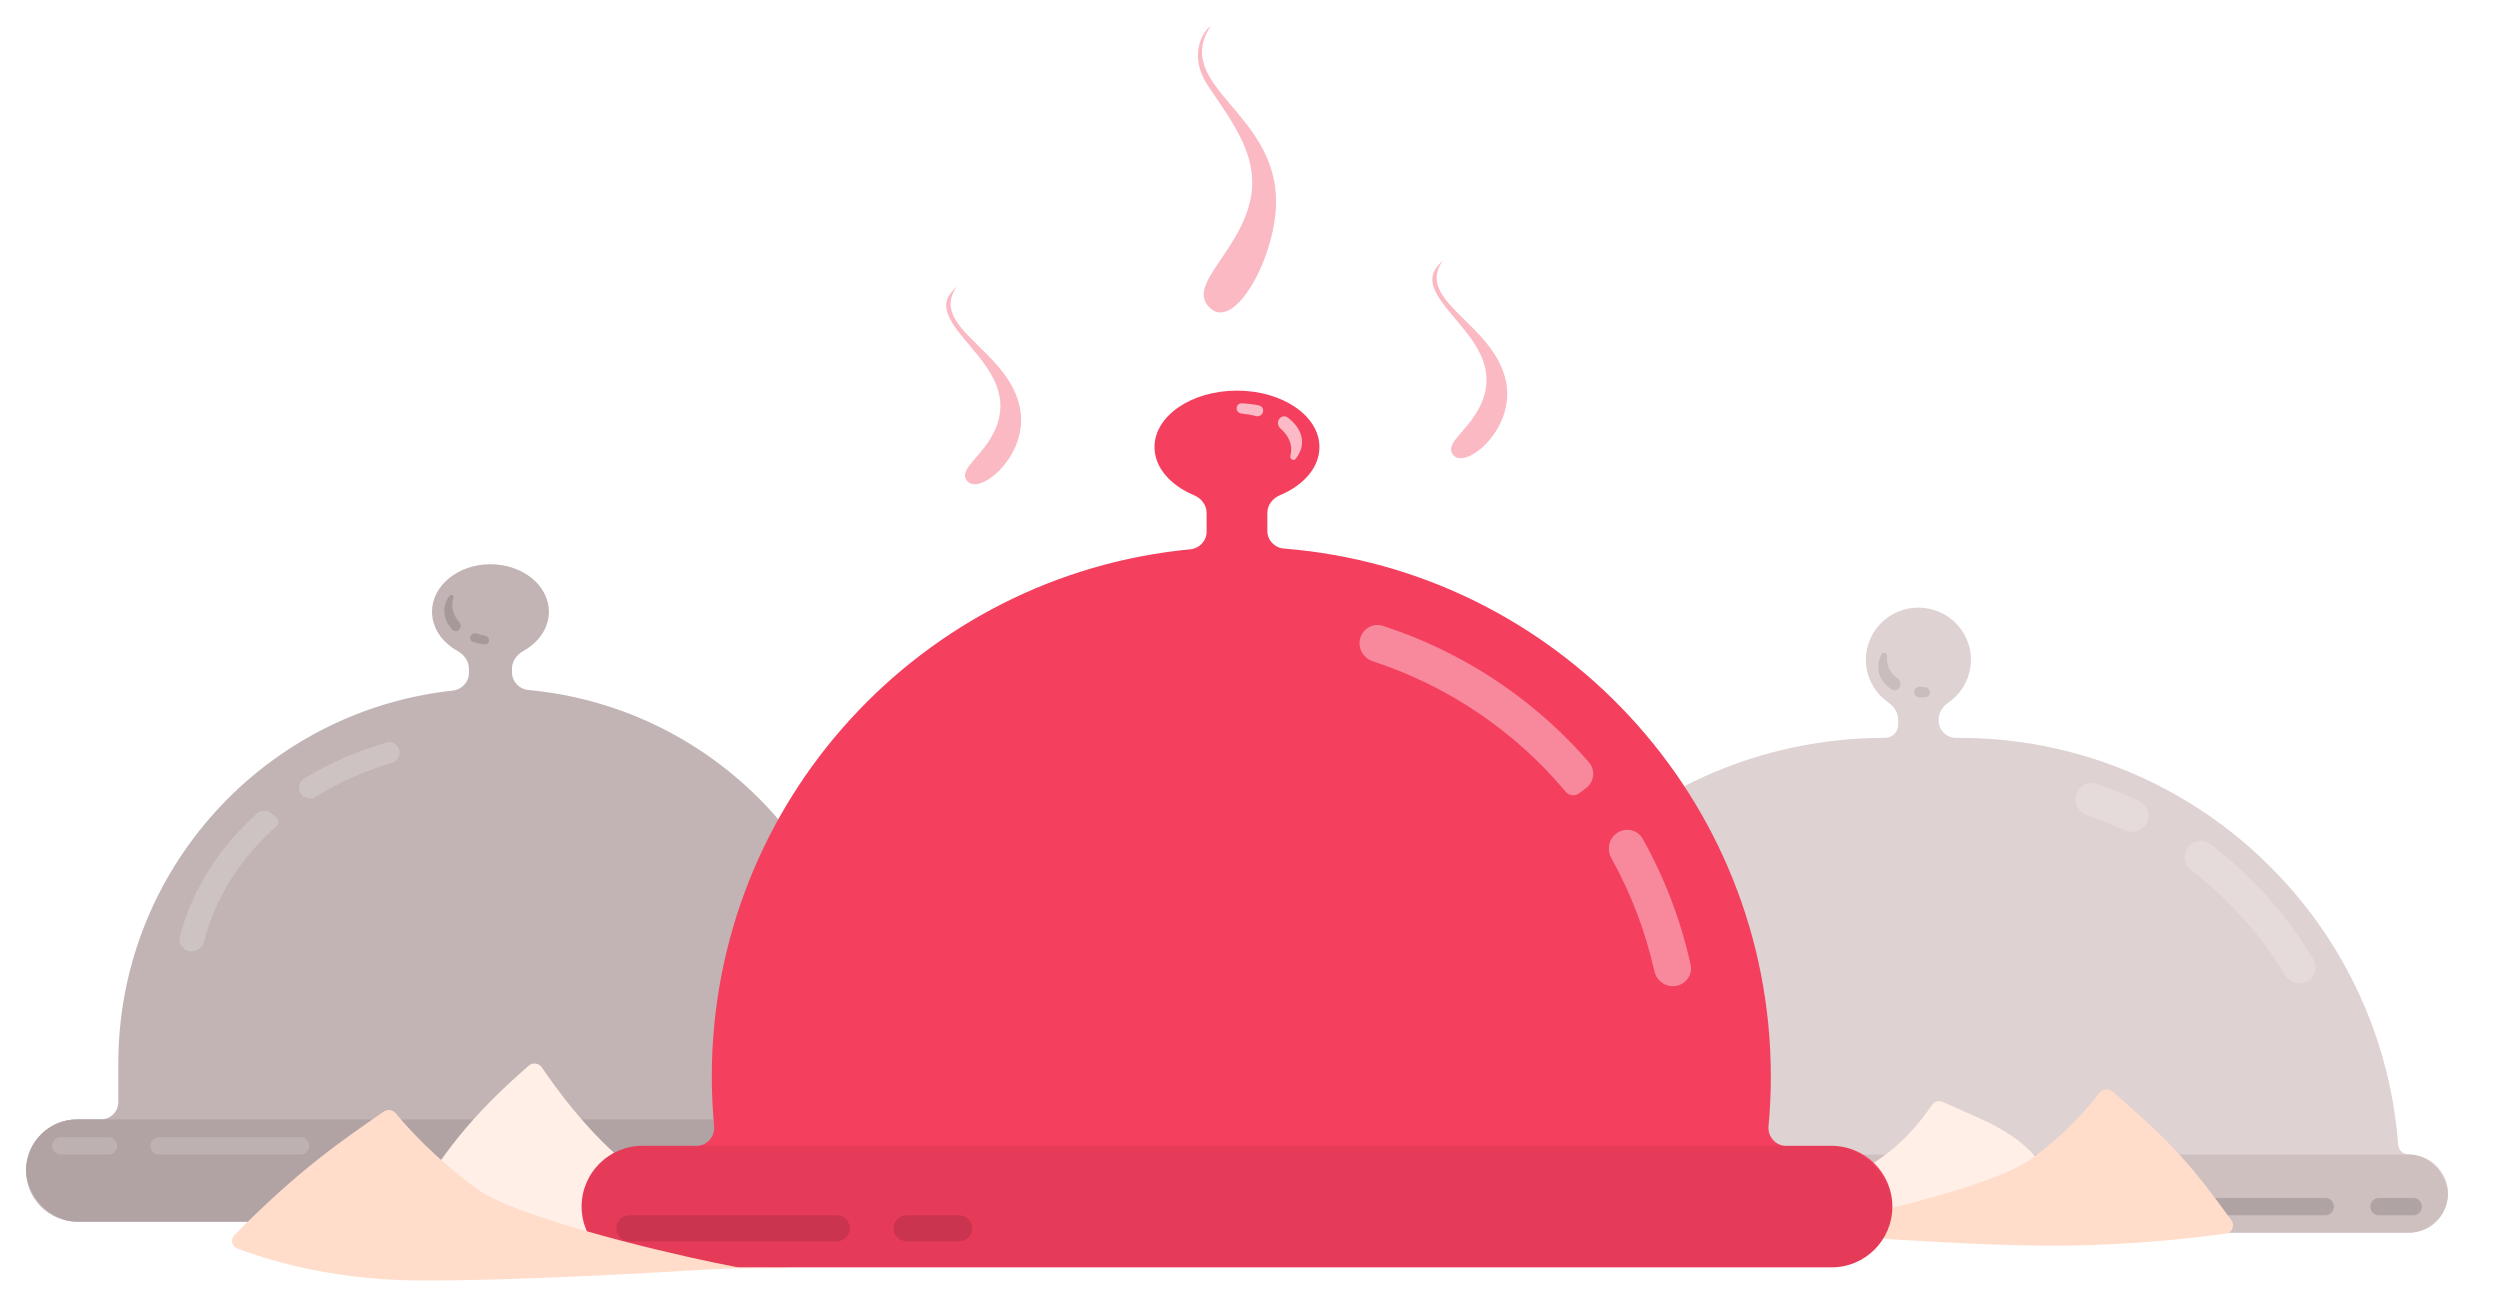 <svg width="288" height="151" viewBox="0 0 288 151" fill="none" xmlns="http://www.w3.org/2000/svg">
<mask id="mask0_1910_19799" style="mask-type:alpha" maskUnits="userSpaceOnUse" x="0" y="0" width="288" height="151">
<rect width="288" height="151" fill="#D9D9D9"/>
</mask>
<g mask="url(#mask0_1910_19799)">
<g filter="url(#filter0_d_1910_19799)">
<path fill-rule="evenodd" clip-rule="evenodd" d="M58.98 77.013C58.98 76.145 59.557 75.401 60.314 74.977C62.077 73.991 63.232 72.34 63.232 70.47C63.232 67.449 60.218 65 56.5 65C52.782 65 49.768 67.449 49.768 70.47C49.768 72.34 50.923 73.991 52.685 74.977C53.443 75.401 54.02 76.145 54.02 77.013V77.522C54.02 78.577 53.199 79.445 52.151 79.558C30.491 81.902 13.629 100.247 13.629 122.531V126.954C13.629 128.059 12.733 128.954 11.629 128.954H8.891C5.637 128.954 3 131.591 3 134.845C3 138.098 5.637 140.735 8.89 140.735H104.109C107.363 140.735 110 138.098 110 134.845C110 131.591 107.363 128.954 104.109 128.954H102.079C100.975 128.954 100.079 128.059 100.079 126.954V122.531C100.079 100.016 82.866 81.522 60.882 79.491C59.819 79.392 58.98 78.518 58.98 77.451V77.013Z" fill="#C2B4B4"/>
<rect x="3" y="128.954" width="107" height="11.781" rx="5.891" fill="#B1A3A3"/>
<path fill-rule="evenodd" clip-rule="evenodd" d="M13.507 132C13.507 131.448 13.059 131 12.507 131H7C6.448 131 6 131.448 6 132C6 132.552 6.448 133 7 133H12.507C13.059 133 13.507 132.552 13.507 132ZM17.331 132C17.331 132.552 17.778 133 18.331 133H34.636C35.188 133 35.636 132.552 35.636 132C35.636 131.448 35.188 131 34.636 131H18.331C17.778 131 17.331 131.448 17.331 132Z" fill="white" fill-opacity="0.15"/>
<path fill-rule="evenodd" clip-rule="evenodd" d="M51.798 68.622C51.866 68.531 51.988 68.504 52.092 68.549C52.219 68.605 52.276 68.752 52.234 68.885C52.167 69.095 52.127 69.31 52.113 69.528C52.074 70.156 52.263 70.785 52.66 71.351C52.73 71.451 52.806 71.549 52.888 71.644C53.055 71.835 53.119 72.102 53.026 72.338C52.877 72.714 52.408 72.848 52.129 72.555C52.024 72.445 51.927 72.332 51.838 72.214C51.396 71.63 51.17 70.978 51.184 70.322C51.196 69.724 51.407 69.141 51.798 68.622ZM54.202 73.293C54.095 73.564 54.227 73.874 54.506 73.96C54.925 74.09 55.365 74.181 55.815 74.232C56.087 74.263 56.32 74.05 56.333 73.776C56.346 73.514 56.153 73.289 55.894 73.241C55.563 73.18 55.241 73.094 54.932 72.984C54.644 72.88 54.315 73.009 54.202 73.293Z" fill="black" fill-opacity="0.15"/>
<path fill-rule="evenodd" clip-rule="evenodd" d="M21.914 109.592C21.09 109.497 20.517 108.719 20.724 107.915C22.001 102.945 24.793 98.293 28.845 94.407C29.095 94.167 29.35 93.931 29.608 93.698C30.078 93.275 30.787 93.281 31.266 93.693L31.899 94.238C32.166 94.468 32.164 94.88 31.901 95.114C27.658 98.874 24.767 103.498 23.514 108.454C23.331 109.177 22.654 109.677 21.914 109.592ZM34.871 91.671C35.298 92.038 35.915 92.076 36.394 91.779C39.068 90.124 42.019 88.805 45.148 87.866C45.823 87.663 46.203 86.938 45.962 86.275C45.75 85.694 45.129 85.368 44.534 85.541C41.125 86.535 37.917 87.939 35.013 89.698C34.3 90.129 34.239 91.126 34.871 91.671ZM55.89 113.51L55.892 113.51C55.892 113.51 55.892 113.51 55.892 113.51C55.892 113.51 55.892 113.51 55.892 113.51L55.89 113.51Z" fill="white" fill-opacity="0.2"/>
</g>
<g filter="url(#filter1_d_1910_19799)">
<path d="M90.68 146.098C91.754 146.079 92.047 144.586 91.068 144.145C85.763 141.757 76.859 137.553 72.788 134.5C68.06 130.954 63.952 125.233 62.424 122.968C62.081 122.461 61.369 122.36 60.909 122.763C54.472 128.4 50.897 132.674 45.866 141.48C45.561 142.014 45.809 142.688 46.393 142.874C48.962 143.695 55.808 145.61 64.788 146C72.756 146.346 84.325 146.213 90.68 146.098Z" fill="#FFEFE7"/>
</g>
<g filter="url(#filter2_d_1910_19799)">
<path fill-rule="evenodd" clip-rule="evenodd" d="M223.328 82.878C223.328 82.068 223.836 81.363 224.498 80.897C226.044 79.81 227.053 78.022 227.053 76C227.053 72.686 224.343 70 221 70C217.657 70 214.947 72.686 214.947 76C214.947 78.022 215.956 79.81 217.502 80.897C218.164 81.363 218.672 82.068 218.672 82.878V83.484C218.672 84.321 217.993 85 217.156 85C190.696 85 168.967 105.255 166.629 131.106C166.533 132.165 165.66 133 164.596 133H164.5C162.015 133 160 135.015 160 137.5C160 139.985 162.015 142 164.5 142H277.5C279.985 142 282 139.985 282 137.5C282 135.015 279.985 133 277.5 133C276.849 133 276.314 132.488 276.265 131.839C274.275 105.639 252.386 85 225.677 85H225.328C224.224 85 223.328 84.105 223.328 83V82.878Z" fill="#DFD2D2"/>
<rect x="160" y="133" width="122" height="9" rx="4.5" fill="#CFC0C0"/>
<path fill-rule="evenodd" clip-rule="evenodd" d="M268.868 139C268.868 138.448 268.42 138 267.868 138H248C247.448 138 247 138.448 247 139C247 139.552 247.448 140 248 140H267.868C268.42 140 268.868 139.552 268.868 139ZM273.058 139C273.058 139.552 273.506 140 274.058 140H278C278.552 140 279 139.552 279 139C279 138.448 278.552 138 278 138H274.058C273.506 138 273.058 138.448 273.058 139Z" fill="black" fill-opacity="0.15"/>
<path fill-rule="evenodd" clip-rule="evenodd" d="M216.752 75.381C216.823 75.247 216.977 75.185 217.124 75.219C217.32 75.266 217.434 75.466 217.407 75.665C217.382 75.839 217.377 76.012 217.392 76.183C217.446 76.832 217.776 77.434 218.348 77.929C218.418 77.989 218.491 78.048 218.568 78.104C218.851 78.314 219.006 78.669 218.908 79.007C218.783 79.441 218.301 79.671 217.923 79.425C217.721 79.294 217.536 79.15 217.368 78.995C216.814 78.48 216.477 77.856 216.392 77.184C216.315 76.587 216.439 75.97 216.752 75.381ZM220.538 79.57C220.431 79.938 220.677 80.316 221.06 80.329C221.309 80.338 221.561 80.335 221.813 80.319C222.128 80.3 222.351 80.017 222.32 79.703C222.291 79.409 222.046 79.185 221.751 79.162C221.59 79.149 221.431 79.132 221.274 79.111C220.949 79.067 220.629 79.255 220.538 79.57Z" fill="black" fill-opacity="0.1"/>
<path fill-rule="evenodd" clip-rule="evenodd" d="M247.3 94.796C247.776 93.874 247.419 92.738 246.481 92.295C244.863 91.532 243.196 90.863 241.489 90.293C240.488 89.959 239.43 90.558 239.153 91.576C238.882 92.574 239.464 93.6 240.444 93.93C241.905 94.421 243.336 94.993 244.733 95.643C245.681 96.084 246.822 95.725 247.3 94.796ZM251.89 97.87C251.457 98.71 251.714 99.736 252.466 100.307C253.332 100.965 254.175 101.658 254.993 102.385C258.233 105.264 261.016 108.617 263.261 112.323C263.8 113.214 264.952 113.539 265.854 113.017C266.727 112.512 267.04 111.401 266.522 110.535C263.396 105.311 259.338 100.803 254.607 97.22C253.701 96.533 252.41 96.86 251.89 97.87ZM227.246 135.358L227.246 135.36C227.246 135.36 227.246 135.36 227.246 135.36C227.246 135.36 227.246 135.36 227.246 135.36L227.246 135.358Z" fill="white" fill-opacity="0.2"/>
</g>
<g filter="url(#filter3_d_1910_19799)">
<path d="M199.625 142.048C198.551 142.03 198.315 140.659 199.33 140.309C208.67 137.09 216.638 136.121 222.534 127.317C222.815 126.898 223.361 126.734 223.819 126.943C230.448 129.967 233.505 130.581 237.845 137.899C238.159 138.428 237.915 139.102 237.33 139.286C234.995 140.021 229.136 141.621 221.5 141.953C214.828 142.242 205.248 142.145 199.625 142.048Z" fill="#FFEFE7"/>
</g>
<g filter="url(#filter4_d_1910_19799)">
<path d="M212.937 142.438C211.775 142.357 211.662 140.619 212.8 140.365C219.997 138.761 230.422 136.104 234 133.5C238.076 130.534 240.686 127.436 241.831 125.931C242.198 125.449 242.912 125.357 243.369 125.755C249.781 131.335 251.989 133.576 257.056 140.569C257.492 141.17 257.144 142.013 256.411 142.115C253.371 142.537 246.294 143.387 238 143.5C231.095 143.594 220.186 142.942 212.937 142.438Z" fill="#FFDDCA"/>
</g>
<g filter="url(#filter5_d_1910_19799)">
<path fill-rule="evenodd" clip-rule="evenodd" d="M146 59.074C146 58.172 146.614 57.399 147.447 57.05C150.178 55.908 152 53.85 152 51.5C152 47.91 147.747 45 142.5 45C137.253 45 133 47.91 133 51.5C133 53.85 134.822 55.908 137.553 57.05C138.386 57.399 139 58.172 139 59.074V61.254C139 62.309 138.178 63.179 137.128 63.279C106.193 66.234 82 92.291 82 124C82 125.934 82.09 127.847 82.266 129.735C82.378 130.938 81.448 132 80.241 132H74C70.134 132 67 135.134 67 139C67 142.866 70.134 146 74 146H211C214.866 146 218 142.866 218 139C218 135.134 214.866 132 211 132H205.759C204.551 132 203.622 130.938 203.734 129.735C203.91 127.847 204 125.934 204 124C204 91.962 179.301 65.692 147.905 63.194C146.842 63.11 146 62.234 146 61.167V59.074Z" fill="#F43F5E"/>
<rect x="67" y="132" width="151" height="14" rx="7" fill="black" fill-opacity="0.06"/>
<path fill-rule="evenodd" clip-rule="evenodd" d="M97.903 141.5C97.903 140.672 97.232 140 96.403 140H72.5C71.672 140 71 140.672 71 141.5C71 142.328 71.672 143 72.5 143H96.403C97.232 143 97.903 142.328 97.903 141.5ZM102.935 141.5C102.935 142.328 103.607 143 104.435 143H110.5C111.328 143 112 142.328 112 141.5C112 140.672 111.328 140 110.5 140H104.435C103.607 140 102.935 140.672 102.935 141.5Z" fill="black" fill-opacity="0.12"/>
<path fill-rule="evenodd" clip-rule="evenodd" d="M145.473 47.537C145.612 47.183 145.415 46.784 145.043 46.706C144.398 46.571 143.724 46.489 143.039 46.463C142.714 46.451 142.454 46.718 142.457 47.042C142.46 47.354 142.707 47.608 143.017 47.638C143.583 47.692 144.135 47.791 144.661 47.931C144.993 48.019 145.347 47.857 145.473 47.537ZM147.269 48.434C147.139 48.766 147.258 49.138 147.525 49.374C147.633 49.469 147.735 49.568 147.83 49.669C148.435 50.314 148.751 51.047 148.748 51.795C148.747 52.028 148.714 52.259 148.652 52.487C148.598 52.686 148.697 52.904 148.894 52.966C149.025 53.007 149.17 52.968 149.257 52.86C149.771 52.214 150.024 51.504 149.993 50.79C149.959 50.011 149.588 49.252 148.917 48.589C148.739 48.414 148.542 48.246 148.328 48.089C147.954 47.813 147.439 48.002 147.269 48.434Z" fill="white" fill-opacity="0.64"/>
<path fill-rule="evenodd" clip-rule="evenodd" d="M156.695 73.529C157.01 72.401 158.181 71.738 159.296 72.098C168.087 74.939 175.996 80.033 182.225 86.888C182.503 87.194 182.777 87.503 183.047 87.814C183.833 88.72 183.652 90.093 182.692 90.81L181.906 91.397C181.427 91.753 180.753 91.666 180.37 91.209C174.489 84.193 166.78 79.006 158.153 76.185C157.04 75.822 156.38 74.656 156.695 73.529ZM186.201 96.016C185.321 96.672 185.089 97.888 185.622 98.847C187.891 102.93 189.561 107.317 190.581 111.872C190.837 113.015 191.934 113.783 193.087 113.577C194.239 113.371 195.011 112.269 194.759 111.125C193.636 106.031 191.771 101.148 189.239 96.627C188.629 95.538 187.201 95.269 186.201 96.016ZM143.002 122.526L143.001 122.531C143.001 122.531 143.001 122.531 143.001 122.531C143.001 122.531 143 122.531 143 122.531L143.002 122.526Z" fill="white" fill-opacity="0.38"/>
</g>
<g filter="url(#filter6_d_1910_19799)">
<path d="M85.307 146.013C85.445 146.004 85.569 146.055 85.431 146.043C85.169 146.019 84.431 145.898 82.5 145.5C75.339 144.022 59.28 140.118 55 137C50.052 133.395 46.857 129.794 45.602 128.264C45.258 127.844 44.646 127.748 44.2 128.058C39.607 131.248 34.494 134.67 27.011 142.278C26.528 142.769 26.68 143.576 27.322 143.822C30.195 144.925 37.635 147.366 47.5 147.5C59.615 147.665 82.948 146.167 85.307 146.013Z" fill="#FFDDCA"/>
</g>
<path opacity="0.36" d="M147 23.191C147 29.567 142.308 38.068 139.462 35.545C136.615 33.022 142.24 29.51 143.872 23.722C145.371 18.409 142.188 14.396 139.181 9.907C136.775 6.316 138.659 3.531 139.462 3C135.01 9.907 147 12.886 147 23.191Z" fill="#F43F5E"/>
<path opacity="0.36" d="M173.5 44C174.565 49.396 169 54 167.5 52.5C166 51 169.916 49.365 171 45.5C172.331 40.753 167.889 37.495 165.892 34.497C164.295 32.099 165.116 31.083 166.225 30C162.898 34.747 172.169 37.255 173.5 44Z" fill="#F43F5E"/>
<path opacity="0.36" d="M117.5 47C118.565 52.396 113 57 111.5 55.5C110 54 113.916 52.365 115 48.5C116.331 43.753 111.889 40.495 109.892 37.497C108.295 35.099 109.116 34.083 110.225 33C106.898 37.747 116.169 40.255 117.5 47Z" fill="#F43F5E"/>
</g>
<defs>
<filter id="filter0_d_1910_19799" x="-1" y="61" width="115" height="83.735" filterUnits="userSpaceOnUse" color-interpolation-filters="sRGB">
<feFlood flood-opacity="0" result="BackgroundImageFix"/>
<feColorMatrix in="SourceAlpha" type="matrix" values="0 0 0 0 0 0 0 0 0 0 0 0 0 0 0 0 0 0 127 0" result="hardAlpha"/>
<feOffset/>
<feGaussianBlur stdDeviation="2"/>
<feComposite in2="hardAlpha" operator="out"/>
<feColorMatrix type="matrix" values="0 0 0 0 0.392 0 0 0 0 0.439 0 0 0 0 0.404 0 0 0 0.25 0"/>
<feBlend mode="normal" in2="BackgroundImageFix" result="effect1_dropShadow_1910_19799"/>
<feBlend mode="normal" in="SourceGraphic" in2="effect1_dropShadow_1910_19799" result="shape"/>
</filter>
<filter id="filter1_d_1910_19799" x="45.149" y="121.929" width="47.102" height="24.879" filterUnits="userSpaceOnUse" color-interpolation-filters="sRGB">
<feFlood flood-opacity="0" result="BackgroundImageFix"/>
<feColorMatrix in="SourceAlpha" type="matrix" values="0 0 0 0 0 0 0 0 0 0 0 0 0 0 0 0 0 0 127 0" result="hardAlpha"/>
<feOffset/>
<feGaussianBlur stdDeviation="0.293"/>
<feComposite in2="hardAlpha" operator="out"/>
<feColorMatrix type="matrix" values="0 0 0 0 0.392 0 0 0 0 0.439 0 0 0 0 0.404 0 0 0 0.25 0"/>
<feBlend mode="normal" in2="BackgroundImageFix" result="effect1_dropShadow_1910_19799"/>
<feBlend mode="normal" in="SourceGraphic" in2="effect1_dropShadow_1910_19799" result="shape"/>
</filter>
<filter id="filter2_d_1910_19799" x="156" y="66" width="130" height="80" filterUnits="userSpaceOnUse" color-interpolation-filters="sRGB">
<feFlood flood-opacity="0" result="BackgroundImageFix"/>
<feColorMatrix in="SourceAlpha" type="matrix" values="0 0 0 0 0 0 0 0 0 0 0 0 0 0 0 0 0 0 127 0" result="hardAlpha"/>
<feOffset/>
<feGaussianBlur stdDeviation="2"/>
<feComposite in2="hardAlpha" operator="out"/>
<feColorMatrix type="matrix" values="0 0 0 0 0.392 0 0 0 0 0.439 0 0 0 0 0.404 0 0 0 0.25 0"/>
<feBlend mode="normal" in2="BackgroundImageFix" result="effect1_dropShadow_1910_19799"/>
<feBlend mode="normal" in="SourceGraphic" in2="effect1_dropShadow_1910_19799" result="shape"/>
</filter>
<filter id="filter3_d_1910_19799" x="198.096" y="126.266" width="40.473" height="16.465" filterUnits="userSpaceOnUse" color-interpolation-filters="sRGB">
<feFlood flood-opacity="0" result="BackgroundImageFix"/>
<feColorMatrix in="SourceAlpha" type="matrix" values="0 0 0 0 0 0 0 0 0 0 0 0 0 0 0 0 0 0 127 0" result="hardAlpha"/>
<feOffset/>
<feGaussianBlur stdDeviation="0.293"/>
<feComposite in2="hardAlpha" operator="out"/>
<feColorMatrix type="matrix" values="0 0 0 0 0.392 0 0 0 0 0.439 0 0 0 0 0.404 0 0 0 0.25 0"/>
<feBlend mode="normal" in2="BackgroundImageFix" result="effect1_dropShadow_1910_19799"/>
<feBlend mode="normal" in="SourceGraphic" in2="effect1_dropShadow_1910_19799" result="shape"/>
</filter>
<filter id="filter4_d_1910_19799" x="211.417" y="124.919" width="46.416" height="19.176" filterUnits="userSpaceOnUse" color-interpolation-filters="sRGB">
<feFlood flood-opacity="0" result="BackgroundImageFix"/>
<feColorMatrix in="SourceAlpha" type="matrix" values="0 0 0 0 0 0 0 0 0 0 0 0 0 0 0 0 0 0 127 0" result="hardAlpha"/>
<feOffset/>
<feGaussianBlur stdDeviation="0.293"/>
<feComposite in2="hardAlpha" operator="out"/>
<feColorMatrix type="matrix" values="0 0 0 0 0.392 0 0 0 0 0.439 0 0 0 0 0.404 0 0 0 0.25 0"/>
<feBlend mode="normal" in2="BackgroundImageFix" result="effect1_dropShadow_1910_19799"/>
<feBlend mode="normal" in="SourceGraphic" in2="effect1_dropShadow_1910_19799" result="shape"/>
</filter>
<filter id="filter5_d_1910_19799" x="63" y="41" width="159" height="109" filterUnits="userSpaceOnUse" color-interpolation-filters="sRGB">
<feFlood flood-opacity="0" result="BackgroundImageFix"/>
<feColorMatrix in="SourceAlpha" type="matrix" values="0 0 0 0 0 0 0 0 0 0 0 0 0 0 0 0 0 0 127 0" result="hardAlpha"/>
<feOffset/>
<feGaussianBlur stdDeviation="2"/>
<feComposite in2="hardAlpha" operator="out"/>
<feColorMatrix type="matrix" values="0 0 0 0 0.392 0 0 0 0 0.439 0 0 0 0 0.404 0 0 0 0.25 0"/>
<feBlend mode="normal" in2="BackgroundImageFix" result="effect1_dropShadow_1910_19799"/>
<feBlend mode="normal" in="SourceGraphic" in2="effect1_dropShadow_1910_19799" result="shape"/>
</filter>
<filter id="filter6_d_1910_19799" x="26.142" y="127.29" width="59.935" height="20.809" filterUnits="userSpaceOnUse" color-interpolation-filters="sRGB">
<feFlood flood-opacity="0" result="BackgroundImageFix"/>
<feColorMatrix in="SourceAlpha" type="matrix" values="0 0 0 0 0 0 0 0 0 0 0 0 0 0 0 0 0 0 127 0" result="hardAlpha"/>
<feOffset/>
<feGaussianBlur stdDeviation="0.293"/>
<feComposite in2="hardAlpha" operator="out"/>
<feColorMatrix type="matrix" values="0 0 0 0 0.392 0 0 0 0 0.439 0 0 0 0 0.404 0 0 0 0.25 0"/>
<feBlend mode="normal" in2="BackgroundImageFix" result="effect1_dropShadow_1910_19799"/>
<feBlend mode="normal" in="SourceGraphic" in2="effect1_dropShadow_1910_19799" result="shape"/>
</filter>
</defs>
</svg>

